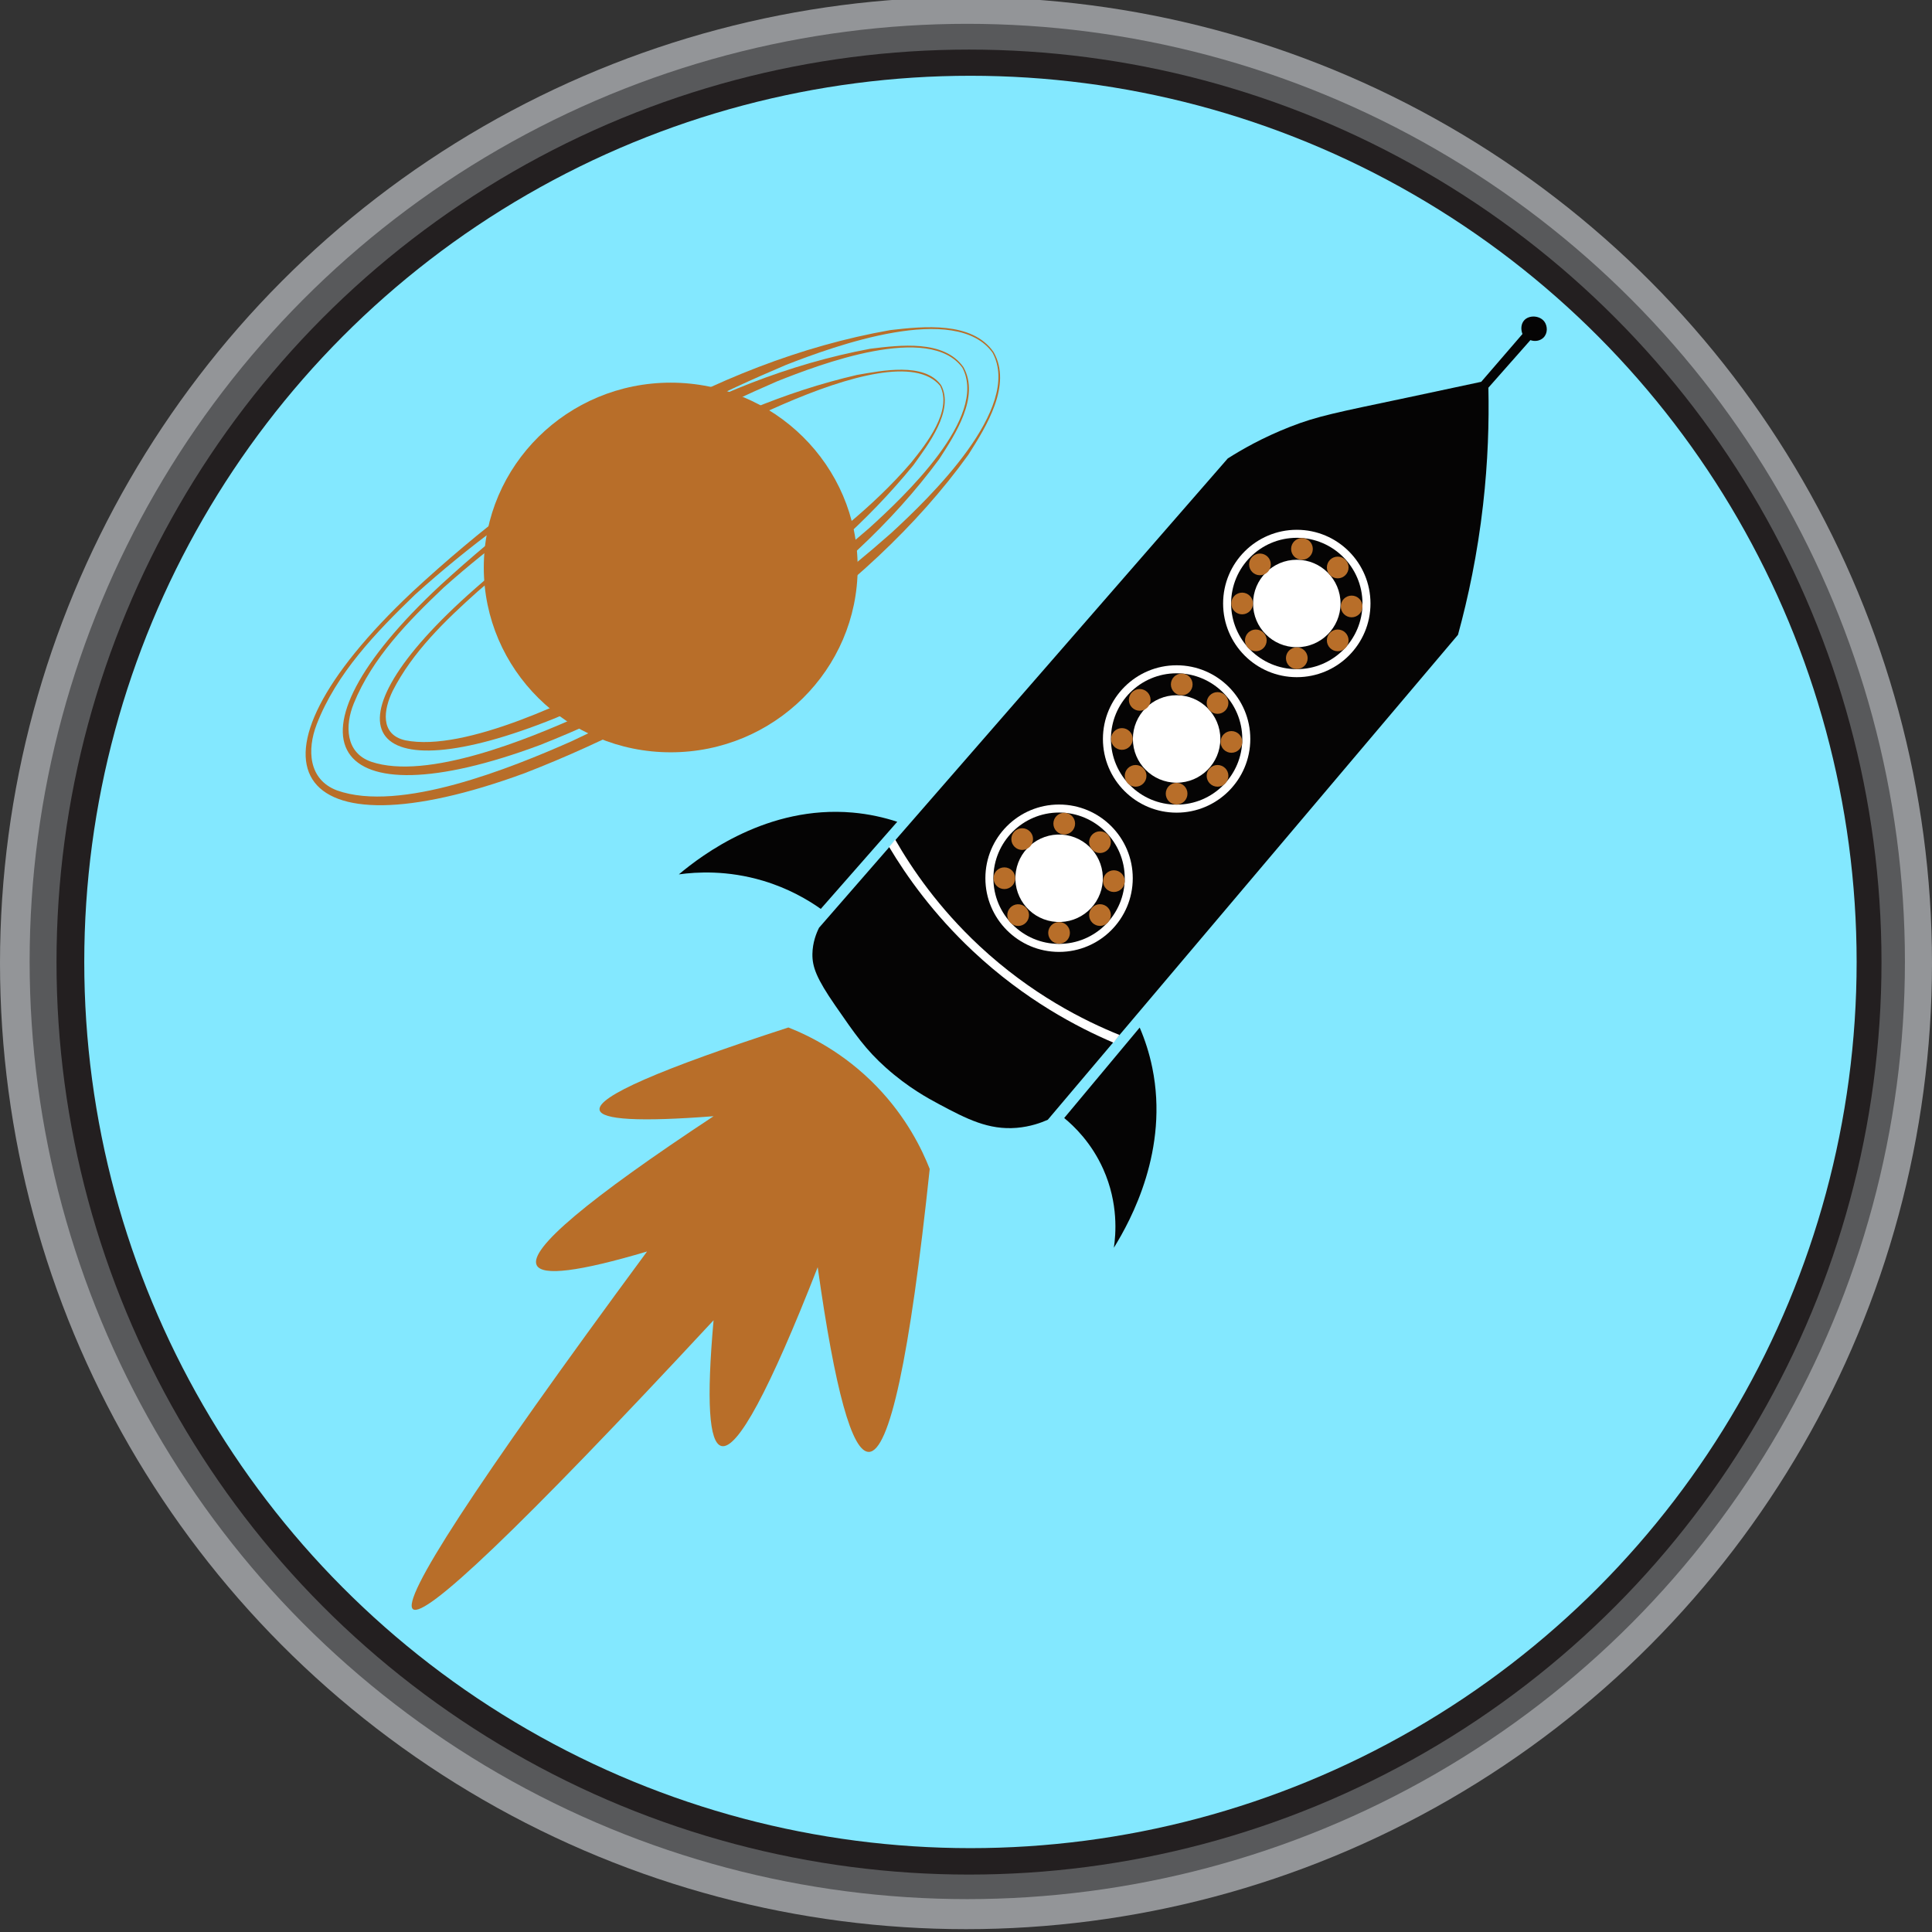 <?xml version="1.0" encoding="UTF-8"?>
<svg id="uuid-c3ccd581-7358-4176-a82b-ae70887298c6" data-name="Layer 5" xmlns="http://www.w3.org/2000/svg" viewBox="0 0 482.42 482.42">
  <rect x="0" y="0" width="482.42" height="482.42" fill="#333333" stroke="none"/>
  <defs>
    <style>
      .uuid-f0b6a4e4-4aa4-44f5-9c72-f26328f7be07 {
        fill: #58595b;
      }

      .uuid-f0b6a4e4-4aa4-44f5-9c72-f26328f7be07, .uuid-081cc16c-98cb-4011-ba39-433e8c0a7c80, .uuid-aafaf526-9aac-48fd-a7cc-12717922ad1a, .uuid-babbabd5-8b44-4bd0-b428-b11e08f26f8e, .uuid-662bf243-cf6d-4838-a370-d10dc90c06f8, .uuid-269f1d3e-c6e5-4377-87d8-dd7b9a22d711, .uuid-fda2a919-66ab-437b-8ecb-7b8cb9ed8513 {
        stroke-width: 0px;
      }

      .uuid-081cc16c-98cb-4011-ba39-433e8c0a7c80 {
        fill: #fff;
      }

      .uuid-aafaf526-9aac-48fd-a7cc-12717922ad1a {
        fill: #050404;
      }

      .uuid-babbabd5-8b44-4bd0-b428-b11e08f26f8e {
        fill: #939598;
      }

      .uuid-662bf243-cf6d-4838-a370-d10dc90c06f8 {
        fill: #231f20;
      }

      .uuid-269f1d3e-c6e5-4377-87d8-dd7b9a22d711 {
        fill: #b86e29;
      }

      .uuid-fda2a919-66ab-437b-8ecb-7b8cb9ed8513 {
        fill: #83e8ff;
      }
    </style>
  </defs>
  <circle class="uuid-babbabd5-8b44-4bd0-b428-b11e08f26f8e" cx="241.21" cy="240.5" r="241.21"/>
  <circle class="uuid-f0b6a4e4-4aa4-44f5-9c72-f26328f7be07" cx="241.53" cy="240.08" r="234.13"/>
  <circle class="uuid-662bf243-cf6d-4838-a370-d10dc90c06f8" cx="241.96" cy="240.23" r="227.85"/>
  <circle class="uuid-fda2a919-66ab-437b-8ecb-7b8cb9ed8513" cx="242.32" cy="240.2" r="221.28"/>
  <ellipse class="uuid-269f1d3e-c6e5-4377-87d8-dd7b9a22d711" cx="167.48" cy="141.7" rx="46.68" ry="46.15"/>
  <path class="uuid-269f1d3e-c6e5-4377-87d8-dd7b9a22d711" d="M247.86,88.1c-9.13-12.78-39.56-1.69-51.55,3-33.52,14.16-65.63,32.93-92.69,57.4-9.72,9.39-19.62,19.62-24.55,32.39-2.41,6.27-2.09,13.76,5.06,16.47,15.8,5.65,43.51-5.6,58.49-12.22,28.91-13.4,56.06-30.9,79.92-52.04,9.55-8.76,32.76-31.19,25.32-44.99h0ZM248.12,87.94c4.65,8.24-1.87,18.61-6.32,25.6-25.79,35.87-69.95,63.68-110.77,79.51-58.32,21.42-73.74-2.26-28.07-45.26,33.07-30.64,74.38-57.46,119.38-65.37,8.26-.94,20.41-2.24,25.78,5.52h0Z"/>
  <path class="uuid-269f1d3e-c6e5-4377-87d8-dd7b9a22d711" d="M240.32,91.84c-8.23-11.29-35.63-.87-46.28,3.38-30,12.98-58.86,29.73-83.32,51.55-8.8,8.37-17.74,17.48-22.37,28.86-2.25,5.5-2.14,12.34,4.35,14.58,13.94,4.72,39.22-5.67,52.4-11.61,25.92-12.16,50.27-27.86,71.87-46.67,8.57-7.76,29.84-27.73,23.35-40.08h0ZM240.58,91.68c4.12,7.42-2.02,16.71-6.04,22.93-23.7,32.23-62.82,56.85-99.7,71.42-52.74,19.68-66.45-1.24-24.78-39.98,30.16-27.64,66.5-51.37,107.26-58.97,7.38-.9,18.39-2.33,23.26,4.6h0Z"/>
  <path class="uuid-269f1d3e-c6e5-4377-87d8-dd7b9a22d711" d="M234.72,96.31c-11.92-14.19-66.42,18.04-79.77,26.05-12.48,7.58-24.68,15.78-35.72,25.37-8.08,7.24-16.2,15.04-21.17,24.78-2.27,4.62-3.25,10.87,3.1,12.34,15.03,3.05,42.44-10.45,56.06-17.6,12.85-6.89,25.28-14.61,37.15-23.08,11.79-8.53,23.52-17.46,33.05-28.55,3.82-4.73,10.5-13.09,7.3-19.31h0ZM234.98,96.15c3.4,6.32-3.3,14.97-6.9,19.99-22.96,28.18-56.25,49.07-89.46,63.19-47.89,19.31-59.34,2.22-20.03-32.33,27.44-24.12,59.42-45.04,95.4-53.38,6.15-1.05,16.76-3.27,20.99,2.53h0Z"/>
  <path class="uuid-aafaf526-9aac-48fd-a7cc-12717922ad1a" d="M204.55,231.59c-.75,1.49-1.64,3.78-1.69,6.6-.05,3.25,1.03,6.13,5.7,12.89,5,7.24,7.62,11.04,12.7,15.57,5.51,4.91,10.46,7.59,13.25,9.08,6.86,3.66,12.32,6.48,19.38,5.89,3.39-.29,6.07-1.27,7.74-2.01,34.14-40.37,68.29-80.73,102.43-121.1,2.53-9.23,4.86-20.12,6.26-32.45,1.23-10.79,1.52-20.63,1.33-29.25,3.5-3.96,6.99-7.92,10.49-11.88,1.16.42,2.43.18,3.25-.61,1.12-1.09,1.04-2.88.27-3.97-1.15-1.61-3.88-1.76-5.11-.32-.73.85-.86,2.16-.39,3.37-3.43,3.98-6.87,7.96-10.3,11.94-8.16,1.76-14.66,3.14-18.7,3.99-17.49,3.69-22.2,4.57-28.97,7.22-6.92,2.7-12.23,5.77-15.62,7.93-34,39.04-68,78.08-102.01,117.13v-.02Z"/>
  <circle class="uuid-081cc16c-98cb-4011-ba39-433e8c0a7c80" cx="323.81" cy="150.69" r="18.4"/>
  <circle class="uuid-aafaf526-9aac-48fd-a7cc-12717922ad1a" cx="323.81" cy="150.69" r="16.4"/>
  <circle class="uuid-081cc16c-98cb-4011-ba39-433e8c0a7c80" cx="323.81" cy="150.69" r="10.92"/>
  <circle class="uuid-269f1d3e-c6e5-4377-87d8-dd7b9a22d711" cx="325.1" cy="137.07" r="2.71"/>
  <circle class="uuid-269f1d3e-c6e5-4377-87d8-dd7b9a22d711" cx="323.81" cy="164.35" r="2.71"/>
  <circle class="uuid-269f1d3e-c6e5-4377-87d8-dd7b9a22d711" cx="337.5" cy="151.43" r="2.71"/>
  <circle class="uuid-269f1d3e-c6e5-4377-87d8-dd7b9a22d711" cx="310.16" cy="150.69" r="2.71"/>
  <circle class="uuid-269f1d3e-c6e5-4377-87d8-dd7b9a22d711" cx="313.58" cy="159.9" r="2.71"/>
  <circle class="uuid-269f1d3e-c6e5-4377-87d8-dd7b9a22d711" cx="334.03" cy="159.9" r="2.71"/>
  <circle class="uuid-269f1d3e-c6e5-4377-87d8-dd7b9a22d711" cx="334.03" cy="141.7" r="2.71"/>
  <circle class="uuid-269f1d3e-c6e5-4377-87d8-dd7b9a22d711" cx="314.61" cy="140.93" r="2.71"/>
  <circle class="uuid-081cc16c-98cb-4011-ba39-433e8c0a7c80" cx="293.8" cy="184.52" r="18.4"/>
  <circle class="uuid-aafaf526-9aac-48fd-a7cc-12717922ad1a" cx="293.8" cy="184.52" r="16.4"/>
  <circle class="uuid-081cc16c-98cb-4011-ba39-433e8c0a7c80" cx="293.8" cy="184.52" r="10.92"/>
  <circle class="uuid-269f1d3e-c6e5-4377-87d8-dd7b9a22d711" cx="295.08" cy="170.9" r="2.71"/>
  <circle class="uuid-269f1d3e-c6e5-4377-87d8-dd7b9a22d711" cx="293.8" cy="198.18" r="2.71"/>
  <circle class="uuid-269f1d3e-c6e5-4377-87d8-dd7b9a22d711" cx="307.49" cy="185.26" r="2.71"/>
  <circle class="uuid-269f1d3e-c6e5-4377-87d8-dd7b9a22d711" cx="280.14" cy="184.52" r="2.71"/>
  <circle class="uuid-269f1d3e-c6e5-4377-87d8-dd7b9a22d711" cx="283.56" cy="193.73" r="2.71"/>
  <circle class="uuid-269f1d3e-c6e5-4377-87d8-dd7b9a22d711" cx="304.02" cy="193.73" r="2.71"/>
  <circle class="uuid-269f1d3e-c6e5-4377-87d8-dd7b9a22d711" cx="304.02" cy="175.53" r="2.71"/>
  <circle class="uuid-269f1d3e-c6e5-4377-87d8-dd7b9a22d711" cx="284.59" cy="174.76" r="2.71"/>
  <circle class="uuid-081cc16c-98cb-4011-ba39-433e8c0a7c80" cx="264.45" cy="219.29" r="18.4"/>
  <circle class="uuid-aafaf526-9aac-48fd-a7cc-12717922ad1a" cx="264.45" cy="219.29" r="16.4"/>
  <circle class="uuid-081cc16c-98cb-4011-ba39-433e8c0a7c80" cx="264.45" cy="219.29" r="10.92" transform="translate(5.63 445.2) rotate(-80.78)"/>
  <circle class="uuid-269f1d3e-c6e5-4377-87d8-dd7b9a22d711" cx="265.74" cy="205.66" r="2.71"/>
  <circle class="uuid-269f1d3e-c6e5-4377-87d8-dd7b9a22d711" cx="264.45" cy="232.94" r="2.71"/>
  <circle class="uuid-269f1d3e-c6e5-4377-87d8-dd7b9a22d711" cx="278.14" cy="220.02" r="2.71"/>
  <circle class="uuid-269f1d3e-c6e5-4377-87d8-dd7b9a22d711" cx="250.79" cy="219.29" r="2.71"/>
  <circle class="uuid-269f1d3e-c6e5-4377-87d8-dd7b9a22d711" cx="254.22" cy="228.49" r="2.71" transform="translate(-12.04 442.83) rotate(-80.78)"/>
  <circle class="uuid-269f1d3e-c6e5-4377-87d8-dd7b9a22d711" cx="274.67" cy="228.49" r="2.71"/>
  <circle class="uuid-269f1d3e-c6e5-4377-87d8-dd7b9a22d711" cx="274.67" cy="210.29" r="2.71"/>
  <circle class="uuid-269f1d3e-c6e5-4377-87d8-dd7b9a22d711" cx="255.24" cy="209.52" r="2.71"/>
  <path class="uuid-aafaf526-9aac-48fd-a7cc-12717922ad1a" d="M284.59,256.57l-18.86,22.6c2.5,2.06,6.8,6.17,9.75,12.76,3.84,8.58,3.14,16.36,2.65,19.63,4.38-7.05,13.77-24.53,9.6-44.93-.75-3.69-1.86-7.05-3.15-10.05h.01Z"/>
  <path class="uuid-aafaf526-9aac-48fd-a7cc-12717922ad1a" d="M224.05,205.19c-6.37,7.25-12.74,14.5-19.1,21.76-3.2-2.26-8.04-5.12-14.43-7.03-8.88-2.65-16.54-2.21-21.01-1.59,5.77-4.85,22.19-17.29,43.38-15.43,4.1.36,7.84,1.21,11.16,2.3h0Z"/>
  <path class="uuid-269f1d3e-c6e5-4377-87d8-dd7b9a22d711" d="M178.18,278.72c-31.46,20.77-46.18,33.17-44.16,37.21,1.38,2.76,10.56,1.61,27.55-3.43-43.87,59.47-61.39,86.87-58.46,89.3,2.89,2.4,26.02-19.34,75.07-72.13-1.8,20.15-1.15,30.61,1.96,31.4,3.98,1.01,12-13.87,24.04-44.65,4.32,30.77,8.57,46.14,12.76,46.12,5.17-.02,10.24-23.57,15.21-70.65-1.94-4.94-5.8-12.9-13.25-20.61-8.21-8.49-16.95-12.71-22.04-14.72-32.14,10.42-47.85,17.29-47.14,20.61.53,2.45,10.01,2.97,28.46,1.55Z"/>
  <path class="uuid-081cc16c-98cb-4011-ba39-433e8c0a7c80" d="M223.53,209.65c4.19,7.32,10.84,17.04,21.02,26.54,12.98,12.1,26.19,18.69,34.99,22.24-.5.64-.99,1.29-1.49,1.93-9.05-3.85-22.18-10.73-35.11-22.86-9.88-9.27-16.56-18.69-20.93-26.02.51-.61,1.02-1.22,1.52-1.83h0Z"/>
</svg>